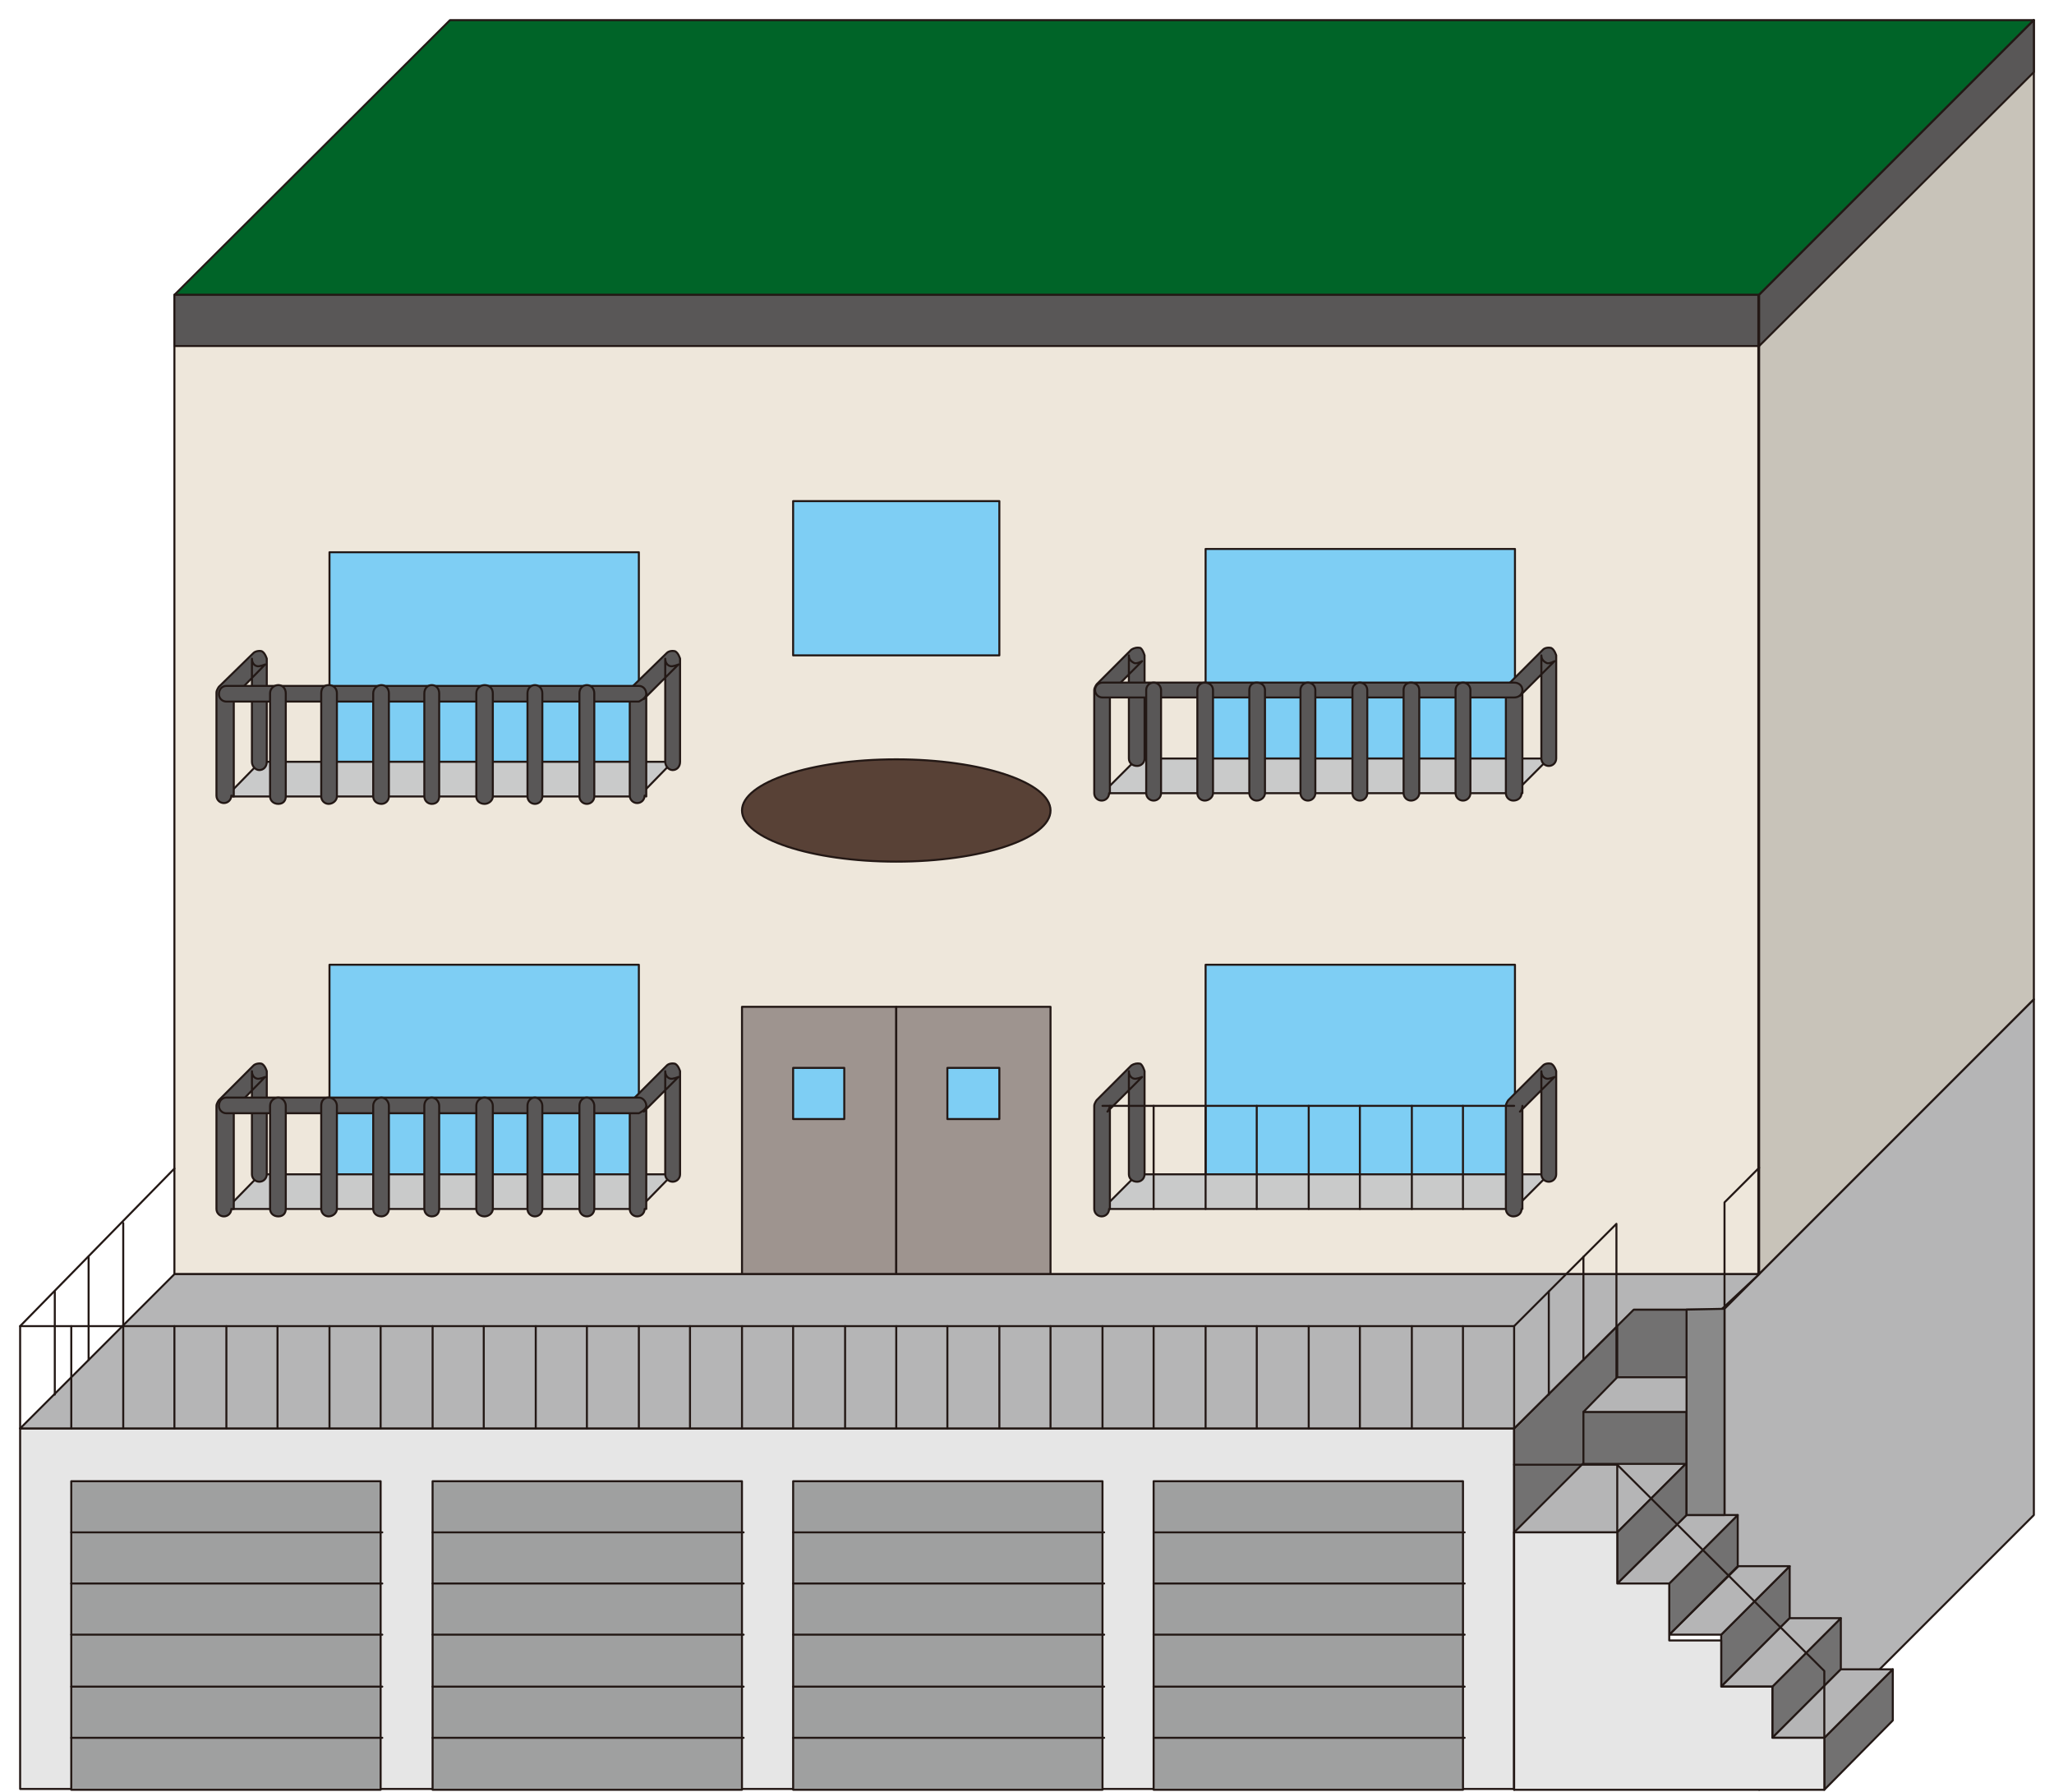 <svg width="102" height="89" viewBox="0 0 102 89" fill="none" xmlns="http://www.w3.org/2000/svg">
<path d="M87.317 14.642H8.661V63.27H87.317V14.642Z" fill="#EEE7DB" stroke="#231815" stroke-width="0.1" stroke-linecap="round" stroke-linejoin="round"/>
<path d="M87.358 14.642H8.661L22.344 1H101L87.358 14.642Z" fill="#006428" stroke="#231815" stroke-width="0.1" stroke-linecap="round" stroke-linejoin="round"/>
<path d="M101 49.628L87.358 63.27V14.642L101 1V49.628Z" fill="#C8C3B9" stroke="#231815" stroke-width="0.1" stroke-linecap="round" stroke-linejoin="round"/>
<path d="M101 75.232L87.358 88.874V80.271L85.638 80.353V64.99L101 49.628V75.232Z" fill="#B5B5B6" stroke="#231815" stroke-width="0.1" stroke-linecap="round" stroke-linejoin="round"/>
<path d="M75.191 70.93H1V88.833H75.191V70.93Z" fill="#E6E6E6" stroke="#231815" stroke-width="0.1" stroke-linecap="round" stroke-linejoin="round"/>
<path d="M80.271 83.794L75.191 88.874V70.93L80.271 65.891V83.794Z" fill="#727171" stroke="#231815" stroke-width="0.1" stroke-linecap="round" stroke-linejoin="round"/>
<path d="M44.508 49.996H36.847V63.27H44.508V49.996Z" fill="#9E948F" stroke="#231815" stroke-width="0.1" stroke-linecap="round" stroke-linejoin="round"/>
<path d="M49.627 24.884H39.386V32.544H49.627V24.884Z" fill="#7ECEF4" stroke="#231815" stroke-width="0.1" stroke-linecap="round" stroke-linejoin="round"/>
<path d="M41.926 53.028H39.386V55.568H41.926V53.028Z" fill="#7ECEF4" stroke="#231815" stroke-width="0.1" stroke-linecap="round" stroke-linejoin="round"/>
<path d="M52.168 49.996H44.507V63.27H52.168V49.996Z" fill="#9E948F" stroke="#231815" stroke-width="0.1" stroke-linecap="round" stroke-linejoin="round"/>
<path d="M49.627 53.028H47.046V55.568H49.627V53.028Z" fill="#7ECEF4" stroke="#231815" stroke-width="0.1" stroke-linecap="round" stroke-linejoin="round"/>
<path d="M72.651 73.552H57.288V88.874H72.651V73.552Z" fill="#9FA0A0" stroke="#231815" stroke-width="0.1" stroke-linecap="round" stroke-linejoin="round"/>
<path d="M57.288 76.092H72.733" stroke="#231815" stroke-width="0.1" stroke-linecap="round" stroke-linejoin="round"/>
<path d="M57.288 78.632H72.733" stroke="#231815" stroke-width="0.1" stroke-linecap="round" stroke-linejoin="round"/>
<path d="M57.288 81.172H72.733" stroke="#231815" stroke-width="0.1" stroke-linecap="round" stroke-linejoin="round"/>
<path d="M57.288 83.753H72.733" stroke="#231815" stroke-width="0.1" stroke-linecap="round" stroke-linejoin="round"/>
<path d="M57.288 86.293H72.733" stroke="#231815" stroke-width="0.1" stroke-linecap="round" stroke-linejoin="round"/>
<path d="M54.749 73.552H39.387V88.874H54.749V73.552Z" fill="#9FA0A0" stroke="#231815" stroke-width="0.1" stroke-linecap="round" stroke-linejoin="round"/>
<path d="M39.387 76.092H54.831" stroke="#231815" stroke-width="0.1" stroke-linecap="round" stroke-linejoin="round"/>
<path d="M39.387 78.632H54.831" stroke="#231815" stroke-width="0.1" stroke-linecap="round" stroke-linejoin="round"/>
<path d="M39.387 81.172H54.831" stroke="#231815" stroke-width="0.1" stroke-linecap="round" stroke-linejoin="round"/>
<path d="M39.387 83.753H54.831" stroke="#231815" stroke-width="0.1" stroke-linecap="round" stroke-linejoin="round"/>
<path d="M39.387 86.293H54.831" stroke="#231815" stroke-width="0.1" stroke-linecap="round" stroke-linejoin="round"/>
<path d="M36.845 73.552H21.482V88.874H36.845V73.552Z" fill="#9FA0A0" stroke="#231815" stroke-width="0.1" stroke-linecap="round" stroke-linejoin="round"/>
<path d="M21.482 76.092H36.927" stroke="#231815" stroke-width="0.1" stroke-linecap="round" stroke-linejoin="round"/>
<path d="M21.482 78.632H36.927" stroke="#231815" stroke-width="0.1" stroke-linecap="round" stroke-linejoin="round"/>
<path d="M21.482 81.172H36.927" stroke="#231815" stroke-width="0.1" stroke-linecap="round" stroke-linejoin="round"/>
<path d="M21.482 83.753H36.927" stroke="#231815" stroke-width="0.1" stroke-linecap="round" stroke-linejoin="round"/>
<path d="M21.482 86.293H36.927" stroke="#231815" stroke-width="0.1" stroke-linecap="round" stroke-linejoin="round"/>
<path d="M18.902 73.552H3.539V88.874H18.902V73.552Z" fill="#9FA0A0" stroke="#231815" stroke-width="0.1" stroke-linecap="round" stroke-linejoin="round"/>
<path d="M3.539 76.092H18.984" stroke="#231815" stroke-width="0.1" stroke-linecap="round" stroke-linejoin="round"/>
<path d="M3.539 78.632H18.984" stroke="#231815" stroke-width="0.1" stroke-linecap="round" stroke-linejoin="round"/>
<path d="M3.539 81.172H18.984" stroke="#231815" stroke-width="0.1" stroke-linecap="round" stroke-linejoin="round"/>
<path d="M3.539 83.753H18.984" stroke="#231815" stroke-width="0.1" stroke-linecap="round" stroke-linejoin="round"/>
<path d="M3.539 86.293H18.984" stroke="#231815" stroke-width="0.1" stroke-linecap="round" stroke-linejoin="round"/>
<path d="M87.317 14.642H8.661V17.182H87.317V14.642Z" fill="#595757" stroke="#231815" stroke-width="0.1" stroke-linecap="round" stroke-linejoin="round"/>
<path d="M101 3.581L87.358 17.182V14.642L101 1V3.581Z" fill="#595757" stroke="#231815" stroke-width="0.1" stroke-linecap="round" stroke-linejoin="round"/>
<path d="M80.312 76.092H75.191L78.633 72.651H83.754L80.312 76.092Z" fill="#B5B5B6" stroke="#231815" stroke-width="0.1" stroke-linecap="round" stroke-linejoin="round"/>
<path d="M85.474 83.753V81.172L88.874 77.772V80.353L85.474 83.753Z" fill="#727171" stroke="#231815" stroke-width="0.1" stroke-linecap="round" stroke-linejoin="round"/>
<path d="M85.474 81.172H82.893L86.334 77.772H88.874L85.474 81.172Z" fill="#B5B5B6" stroke="#231815" stroke-width="0.1" stroke-linecap="round" stroke-linejoin="round"/>
<path d="M88.014 86.293V83.753L91.414 80.353V82.893L88.014 86.293Z" fill="#727171" stroke="#231815" stroke-width="0.1" stroke-linecap="round" stroke-linejoin="round"/>
<path d="M88.014 83.753H85.474L88.874 80.353H91.414L88.014 83.753Z" fill="#B5B5B6" stroke="#231815" stroke-width="0.1" stroke-linecap="round" stroke-linejoin="round"/>
<path d="M90.594 88.874V86.293L93.994 82.893V85.433L90.594 88.874Z" fill="#727171" stroke="#231815" stroke-width="0.1" stroke-linecap="round" stroke-linejoin="round"/>
<path d="M90.594 86.293H88.013L91.413 82.893H93.994L90.594 86.293Z" fill="#B5B5B6" stroke="#231815" stroke-width="0.1" stroke-linecap="round" stroke-linejoin="round"/>
<path d="M82.894 81.172V78.632L86.294 75.232V77.772L82.894 81.172Z" fill="#727171" stroke="#231815" stroke-width="0.1" stroke-linecap="round" stroke-linejoin="round"/>
<path d="M82.893 78.632H80.312L83.754 75.232H86.294L82.893 78.632Z" fill="#B5B5B6" stroke="#231815" stroke-width="0.1" stroke-linecap="round" stroke-linejoin="round"/>
<path d="M80.311 78.632V76.092L83.753 72.651V75.232L80.311 78.632Z" fill="#727171" stroke="#231815" stroke-width="0.1" stroke-linecap="round" stroke-linejoin="round"/>
<path d="M85.432 65.031H80.311V68.391H85.432V65.031Z" fill="#727171" stroke="#231815" stroke-width="0.1" stroke-linecap="round" stroke-linejoin="round"/>
<path d="M85.474 65.031H81.131L75.191 70.931H1L8.661 63.27H87.358L85.474 65.031Z" fill="#B5B5B6" stroke="#231815" stroke-width="0.1" stroke-linecap="round" stroke-linejoin="round"/>
<path d="M83.753 70.111H78.632V72.692H83.753V70.111Z" fill="#727171" stroke="#231815" stroke-width="0.1" stroke-linecap="round" stroke-linejoin="round"/>
<path d="M83.753 70.111H78.632L80.311 68.39H85.473L83.753 70.111Z" fill="#B5B5B6" stroke="#231815" stroke-width="0.1" stroke-linecap="round" stroke-linejoin="round"/>
<path d="M75.191 76.092H80.312V78.632H82.893V81.459H85.474V83.753H88.014V86.293H90.595V88.874H75.191V76.092Z" fill="#E6E6E6" stroke="#231815" stroke-width="0.1" stroke-linecap="round" stroke-linejoin="round"/>
<path d="M85.637 64.99V75.232H83.753V65.031L85.637 64.99Z" fill="#898989" stroke="#231815" stroke-width="0.1" stroke-linecap="round" stroke-linejoin="round"/>
<path d="M75.232 27.26H59.869V37.665H75.232V27.26Z" fill="#7ECEF4" stroke="#231815" stroke-width="0.1" stroke-linecap="round" stroke-linejoin="round"/>
<path d="M54.749 39.386L56.47 37.665H76.912L75.192 39.386H54.749Z" fill="#C9CACA" stroke="#231815" stroke-width="0.1" stroke-linecap="round" stroke-linejoin="round"/>
<path d="M75.601 39.386V34.265C75.601 34.265 75.601 34.47 75.478 34.552L77.198 32.831C77.198 32.831 76.912 32.995 76.789 32.913C76.625 32.831 76.543 32.708 76.543 32.544V37.665C76.543 37.87 76.707 38.034 76.912 38.034C77.116 38.034 77.28 37.87 77.28 37.665V32.544C77.28 32.544 77.198 32.258 77.034 32.176C76.871 32.135 76.707 32.176 76.625 32.258L74.904 33.978C74.904 33.978 74.781 34.142 74.781 34.265V39.386C74.781 39.591 74.945 39.755 75.15 39.755C75.396 39.755 75.56 39.591 75.56 39.386H75.601Z" fill="#595757" stroke="#231815" stroke-width="0.1" stroke-linecap="round" stroke-linejoin="round"/>
<path d="M55.117 39.386V34.265C55.117 34.265 55.076 34.47 54.994 34.552L56.715 32.831C56.715 32.831 56.428 32.995 56.305 32.913C56.141 32.831 56.059 32.708 56.059 32.544V37.665C56.059 37.87 56.223 38.034 56.469 38.034C56.674 38.034 56.838 37.87 56.838 37.665V32.544C56.838 32.544 56.756 32.258 56.633 32.176C56.469 32.135 56.305 32.176 56.182 32.258L54.462 33.978C54.462 33.978 54.339 34.142 54.339 34.265V39.386C54.339 39.591 54.503 39.755 54.708 39.755C54.912 39.755 55.076 39.591 55.076 39.386H55.117Z" fill="#595757" stroke="#231815" stroke-width="0.1" stroke-linecap="round" stroke-linejoin="round"/>
<path d="M75.191 33.896H54.749C54.544 33.896 54.38 34.06 54.38 34.265C54.38 34.47 54.544 34.634 54.749 34.634H75.191C75.437 34.634 75.601 34.47 75.601 34.265C75.601 34.06 75.437 33.896 75.191 33.896Z" fill="#595757" stroke="#231815" stroke-width="0.1" stroke-linecap="round" stroke-linejoin="round"/>
<path d="M59.459 34.265V39.386C59.459 39.591 59.623 39.755 59.828 39.755C60.032 39.755 60.237 39.591 60.237 39.386V34.265C60.237 34.06 60.074 33.896 59.828 33.896C59.623 33.896 59.459 34.06 59.459 34.265Z" fill="#595757" stroke="#231815" stroke-width="0.1" stroke-linecap="round" stroke-linejoin="round"/>
<path d="M56.92 34.265V39.386C56.92 39.591 57.084 39.755 57.289 39.755C57.493 39.755 57.657 39.591 57.657 39.386V34.265C57.657 34.06 57.493 33.896 57.289 33.896C57.084 33.896 56.92 34.06 56.92 34.265Z" fill="#595757" stroke="#231815" stroke-width="0.1" stroke-linecap="round" stroke-linejoin="round"/>
<path d="M62.04 34.265V39.386C62.04 39.591 62.204 39.755 62.409 39.755C62.614 39.755 62.818 39.591 62.818 39.386V34.265C62.818 34.06 62.654 33.896 62.409 33.896C62.163 33.896 62.04 34.06 62.04 34.265Z" fill="#595757" stroke="#231815" stroke-width="0.1" stroke-linecap="round" stroke-linejoin="round"/>
<path d="M64.581 34.265V39.386C64.581 39.591 64.745 39.755 64.95 39.755C65.155 39.755 65.319 39.591 65.319 39.386V34.265C65.319 34.06 65.155 33.896 64.95 33.896C64.745 33.896 64.581 34.06 64.581 34.265Z" fill="#595757" stroke="#231815" stroke-width="0.1" stroke-linecap="round" stroke-linejoin="round"/>
<path d="M67.161 34.265V39.386C67.161 39.591 67.325 39.755 67.53 39.755C67.735 39.755 67.898 39.591 67.898 39.386V34.265C67.898 34.06 67.735 33.896 67.53 33.896C67.325 33.896 67.161 34.06 67.161 34.265Z" fill="#595757" stroke="#231815" stroke-width="0.1" stroke-linecap="round" stroke-linejoin="round"/>
<path d="M69.701 34.265V39.386C69.701 39.591 69.865 39.755 70.07 39.755C70.275 39.755 70.48 39.591 70.48 39.386V34.265C70.48 34.06 70.316 33.896 70.07 33.896C69.824 33.896 69.701 34.06 69.701 34.265Z" fill="#595757" stroke="#231815" stroke-width="0.1" stroke-linecap="round" stroke-linejoin="round"/>
<path d="M72.282 34.265V39.386C72.282 39.591 72.446 39.755 72.651 39.755C72.856 39.755 73.02 39.591 73.02 39.386V34.265C73.02 34.06 72.856 33.896 72.651 33.896C72.446 33.896 72.282 34.06 72.282 34.265Z" fill="#595757" stroke="#231815" stroke-width="0.1" stroke-linecap="round" stroke-linejoin="round"/>
<path d="M75.232 47.907H59.869V58.313H75.232V47.907Z" fill="#7ECEF4" stroke="#231815" stroke-width="0.1" stroke-linecap="round" stroke-linejoin="round"/>
<path d="M54.749 60.033L56.47 58.312H76.912L75.192 60.033H54.749Z" fill="#C9CACA" stroke="#231815" stroke-width="0.1" stroke-linecap="round" stroke-linejoin="round"/>
<path d="M75.601 60.033V54.912C75.601 54.912 75.601 55.117 75.478 55.199L77.198 53.478C77.198 53.478 76.912 53.601 76.789 53.56C76.625 53.519 76.543 53.355 76.543 53.192V58.312C76.543 58.517 76.707 58.681 76.912 58.681C77.116 58.681 77.28 58.517 77.28 58.312V53.192C77.28 53.192 77.198 52.905 77.034 52.823C76.871 52.782 76.707 52.823 76.625 52.905L74.904 54.626C74.904 54.626 74.781 54.789 74.781 54.912V60.033C74.781 60.238 74.945 60.402 75.15 60.402C75.396 60.402 75.56 60.238 75.56 60.033H75.601Z" fill="#595757" stroke="#231815" stroke-width="0.1" stroke-linecap="round" stroke-linejoin="round"/>
<path d="M55.117 60.033V54.912C55.117 54.912 55.076 55.117 54.994 55.199L56.715 53.478C56.715 53.478 56.428 53.601 56.305 53.56C56.141 53.519 56.059 53.355 56.059 53.192V58.312C56.059 58.517 56.223 58.681 56.469 58.681C56.674 58.681 56.838 58.517 56.838 58.312V53.192C56.838 53.192 56.756 52.905 56.633 52.823C56.469 52.782 56.305 52.823 56.182 52.905L54.462 54.626C54.462 54.626 54.339 54.789 54.339 54.912V60.033C54.339 60.238 54.503 60.402 54.708 60.402C54.912 60.402 55.076 60.238 55.076 60.033H55.117Z" fill="#595757" stroke="#231815" stroke-width="0.1" stroke-linecap="round" stroke-linejoin="round"/>
<path d="M75.192 54.912H54.749" stroke="#231815" stroke-width="0.1" stroke-linecap="round" stroke-linejoin="round"/>
<path d="M59.869 54.912V60.033" stroke="#231815" stroke-width="0.1" stroke-linecap="round" stroke-linejoin="round"/>
<path d="M57.288 54.912V60.033" stroke="#231815" stroke-width="0.1" stroke-linecap="round" stroke-linejoin="round"/>
<path d="M62.409 54.912V60.033" stroke="#231815" stroke-width="0.1" stroke-linecap="round" stroke-linejoin="round"/>
<path d="M64.99 54.912V60.033" stroke="#231815" stroke-width="0.1" stroke-linecap="round" stroke-linejoin="round"/>
<path d="M67.53 54.912V60.033" stroke="#231815" stroke-width="0.1" stroke-linecap="round" stroke-linejoin="round"/>
<path d="M70.111 54.912V60.033" stroke="#231815" stroke-width="0.1" stroke-linecap="round" stroke-linejoin="round"/>
<path d="M72.65 54.912V60.033" stroke="#231815" stroke-width="0.1" stroke-linecap="round" stroke-linejoin="round"/>
<path d="M31.725 47.907H16.362V58.313H31.725V47.907Z" fill="#7ECEF4" stroke="#231815" stroke-width="0.1" stroke-linecap="round" stroke-linejoin="round"/>
<path d="M11.24 60.033L12.92 58.312H33.403L31.724 60.033H11.24Z" fill="#C9CACA" stroke="#231815" stroke-width="0.1" stroke-linecap="round" stroke-linejoin="round"/>
<path d="M32.093 60.033V54.912C32.093 54.912 32.052 55.117 31.97 55.199L33.691 53.478C33.691 53.478 33.404 53.601 33.281 53.56C33.117 53.519 33.035 53.355 33.035 53.192V58.312C33.035 58.517 33.199 58.681 33.404 58.681C33.608 58.681 33.772 58.517 33.772 58.312V53.192C33.772 53.192 33.691 52.905 33.527 52.823C33.363 52.782 33.199 52.823 33.117 52.905L31.396 54.626C31.396 54.626 31.273 54.789 31.273 54.912V60.033C31.273 60.238 31.437 60.402 31.642 60.402C31.847 60.402 32.011 60.238 32.011 60.033H32.093Z" fill="#595757" stroke="#231815" stroke-width="0.1" stroke-linecap="round" stroke-linejoin="round"/>
<path d="M11.609 60.033V54.912C11.609 54.912 11.568 55.117 11.486 55.199L13.166 53.478C13.166 53.478 12.879 53.601 12.756 53.56C12.592 53.519 12.511 53.355 12.511 53.192V58.312C12.511 58.517 12.675 58.681 12.879 58.681C13.084 58.681 13.248 58.517 13.248 58.312V53.192C13.248 53.192 13.166 52.905 13.002 52.823C12.879 52.782 12.675 52.823 12.592 52.905L10.872 54.626C10.872 54.626 10.749 54.789 10.749 54.912V60.033C10.749 60.238 10.913 60.402 11.118 60.402C11.323 60.402 11.486 60.238 11.486 60.033H11.609Z" fill="#595757" stroke="#231815" stroke-width="0.1" stroke-linecap="round" stroke-linejoin="round"/>
<path d="M31.724 54.502H11.241C11.036 54.502 10.872 54.666 10.872 54.912C10.872 55.117 11.036 55.281 11.241 55.281H31.724C31.724 55.281 32.093 55.117 32.093 54.912C32.093 54.707 31.929 54.502 31.724 54.502Z" fill="#595757" stroke="#231815" stroke-width="0.1" stroke-linecap="round" stroke-linejoin="round"/>
<path d="M15.952 54.912V60.033C15.952 60.238 16.116 60.402 16.321 60.402C16.526 60.402 16.73 60.238 16.73 60.033V54.912C16.73 54.707 16.567 54.502 16.321 54.502C16.075 54.502 15.952 54.666 15.952 54.912Z" fill="#595757" stroke="#231815" stroke-width="0.1" stroke-linecap="round" stroke-linejoin="round"/>
<path d="M13.412 54.912V60.033C13.412 60.238 13.576 60.402 13.822 60.402C14.068 60.402 14.191 60.238 14.191 60.033V54.912C14.191 54.707 14.027 54.502 13.822 54.502C13.617 54.502 13.412 54.666 13.412 54.912Z" fill="#595757" stroke="#231815" stroke-width="0.1" stroke-linecap="round" stroke-linejoin="round"/>
<path d="M18.533 54.912V60.033C18.533 60.238 18.697 60.402 18.943 60.402C19.148 60.402 19.312 60.238 19.312 60.033V54.912C19.312 54.707 19.148 54.502 18.943 54.502C18.738 54.502 18.533 54.666 18.533 54.912Z" fill="#595757" stroke="#231815" stroke-width="0.1" stroke-linecap="round" stroke-linejoin="round"/>
<path d="M21.072 54.912V60.033C21.072 60.238 21.236 60.402 21.441 60.402C21.687 60.402 21.81 60.238 21.81 60.033V54.912C21.81 54.707 21.646 54.502 21.441 54.502C21.236 54.502 21.072 54.666 21.072 54.912Z" fill="#595757" stroke="#231815" stroke-width="0.1" stroke-linecap="round" stroke-linejoin="round"/>
<path d="M23.653 54.912V60.033C23.653 60.238 23.817 60.402 24.063 60.402C24.268 60.402 24.473 60.238 24.473 60.033V54.912C24.473 54.707 24.309 54.502 24.063 54.502C23.858 54.502 23.653 54.666 23.653 54.912Z" fill="#595757" stroke="#231815" stroke-width="0.1" stroke-linecap="round" stroke-linejoin="round"/>
<path d="M26.194 54.912V60.033C26.194 60.238 26.358 60.402 26.563 60.402C26.768 60.402 26.932 60.238 26.932 60.033V54.912C26.932 54.707 26.768 54.502 26.563 54.502C26.358 54.502 26.194 54.666 26.194 54.912Z" fill="#595757" stroke="#231815" stroke-width="0.1" stroke-linecap="round" stroke-linejoin="round"/>
<path d="M28.774 54.912V60.033C28.774 60.238 28.938 60.402 29.143 60.402C29.348 60.402 29.512 60.238 29.512 60.033V54.912C29.512 54.707 29.348 54.502 29.143 54.502C28.938 54.502 28.774 54.666 28.774 54.912Z" fill="#595757" stroke="#231815" stroke-width="0.1" stroke-linecap="round" stroke-linejoin="round"/>
<path d="M31.725 27.423H16.362V37.829H31.725V27.423Z" fill="#7ECEF4" stroke="#231815" stroke-width="0.1" stroke-linecap="round" stroke-linejoin="round"/>
<path d="M11.24 39.55L12.92 37.829H33.403L31.724 39.55H11.24Z" fill="#C9CACA" stroke="#231815" stroke-width="0.1" stroke-linecap="round" stroke-linejoin="round"/>
<path d="M32.093 39.55V34.429C32.093 34.429 32.052 34.633 31.97 34.715L33.691 32.995C33.691 32.995 33.404 33.118 33.281 33.077C33.117 33.036 33.035 32.872 33.035 32.708V37.829C33.035 38.034 33.199 38.239 33.404 38.239C33.608 38.239 33.772 38.075 33.772 37.829V32.708C33.772 32.708 33.691 32.421 33.527 32.339C33.363 32.298 33.199 32.339 33.117 32.421L31.396 34.101C31.396 34.101 31.273 34.265 31.273 34.388V39.508C31.273 39.713 31.437 39.877 31.642 39.877C31.847 39.877 32.011 39.713 32.011 39.508L32.093 39.55Z" fill="#595757" stroke="#231815" stroke-width="0.1" stroke-linecap="round" stroke-linejoin="round"/>
<path d="M11.609 39.55V34.429C11.609 34.429 11.568 34.633 11.486 34.715L13.166 32.995C13.166 32.995 12.879 33.118 12.756 33.077C12.592 33.036 12.511 32.872 12.511 32.708V37.829C12.511 38.034 12.675 38.239 12.879 38.239C13.084 38.239 13.248 38.075 13.248 37.829V32.708C13.248 32.708 13.166 32.421 13.002 32.339C12.879 32.298 12.675 32.339 12.592 32.421L10.872 34.101C10.872 34.101 10.749 34.265 10.749 34.388V39.508C10.749 39.713 10.913 39.877 11.118 39.877C11.323 39.877 11.486 39.713 11.486 39.508L11.609 39.55Z" fill="#595757" stroke="#231815" stroke-width="0.1" stroke-linecap="round" stroke-linejoin="round"/>
<path d="M31.724 34.06H11.241C11.036 34.06 10.872 34.224 10.872 34.469C10.872 34.674 11.036 34.838 11.241 34.838H31.724C31.724 34.838 32.093 34.674 32.093 34.469C32.093 34.224 31.929 34.06 31.724 34.06Z" fill="#595757" stroke="#231815" stroke-width="0.1" stroke-linecap="round" stroke-linejoin="round"/>
<path d="M15.952 34.428V39.549C15.952 39.754 16.116 39.918 16.321 39.918C16.526 39.918 16.73 39.754 16.73 39.549V34.428C16.73 34.183 16.567 34.019 16.321 34.019C16.075 34.019 15.952 34.183 15.952 34.428Z" fill="#595757" stroke="#231815" stroke-width="0.1" stroke-linecap="round" stroke-linejoin="round"/>
<path d="M13.412 34.428V39.549C13.412 39.754 13.576 39.918 13.822 39.918C14.068 39.918 14.191 39.754 14.191 39.549V34.428C14.191 34.183 14.027 34.019 13.822 34.019C13.617 34.019 13.412 34.183 13.412 34.428Z" fill="#595757" stroke="#231815" stroke-width="0.1" stroke-linecap="round" stroke-linejoin="round"/>
<path d="M18.533 34.428V39.549C18.533 39.754 18.697 39.918 18.943 39.918C19.148 39.918 19.312 39.754 19.312 39.549V34.428C19.312 34.183 19.148 34.019 18.943 34.019C18.738 34.019 18.533 34.183 18.533 34.428Z" fill="#595757" stroke="#231815" stroke-width="0.1" stroke-linecap="round" stroke-linejoin="round"/>
<path d="M21.072 34.428V39.549C21.072 39.754 21.236 39.918 21.441 39.918C21.687 39.918 21.81 39.754 21.81 39.549V34.428C21.81 34.183 21.646 34.019 21.441 34.019C21.236 34.019 21.072 34.183 21.072 34.428Z" fill="#595757" stroke="#231815" stroke-width="0.1" stroke-linecap="round" stroke-linejoin="round"/>
<path d="M23.653 34.428V39.549C23.653 39.754 23.817 39.918 24.063 39.918C24.268 39.918 24.473 39.754 24.473 39.549V34.428C24.473 34.183 24.309 34.019 24.063 34.019C23.858 34.019 23.653 34.183 23.653 34.428Z" fill="#595757" stroke="#231815" stroke-width="0.1" stroke-linecap="round" stroke-linejoin="round"/>
<path d="M26.194 34.428V39.549C26.194 39.754 26.358 39.918 26.563 39.918C26.768 39.918 26.932 39.754 26.932 39.549V34.428C26.932 34.183 26.768 34.019 26.563 34.019C26.358 34.019 26.194 34.183 26.194 34.428Z" fill="#595757" stroke="#231815" stroke-width="0.1" stroke-linecap="round" stroke-linejoin="round"/>
<path d="M28.774 34.428V39.549C28.774 39.754 28.938 39.918 29.143 39.918C29.348 39.918 29.512 39.754 29.512 39.549V34.428C29.512 34.183 29.348 34.019 29.143 34.019C28.938 34.019 28.774 34.183 28.774 34.428Z" fill="#595757" stroke="#231815" stroke-width="0.1" stroke-linecap="round" stroke-linejoin="round"/>
<path d="M85.638 64.826V59.706L87.358 57.985" stroke="#231815" stroke-width="0.1" stroke-linecap="round" stroke-linejoin="round"/>
<path d="M75.191 65.851H1" stroke="#231815" stroke-width="0.1" stroke-linecap="round" stroke-linejoin="round"/>
<path d="M6.12 65.851V70.93" stroke="#231815" stroke-width="0.1" stroke-linecap="round" stroke-linejoin="round"/>
<path d="M3.54 65.851V70.93" stroke="#231815" stroke-width="0.1" stroke-linecap="round" stroke-linejoin="round"/>
<path d="M8.661 65.851V70.93" stroke="#231815" stroke-width="0.1" stroke-linecap="round" stroke-linejoin="round"/>
<path d="M11.242 65.851V70.93" stroke="#231815" stroke-width="0.1" stroke-linecap="round" stroke-linejoin="round"/>
<path d="M13.781 65.851V70.93" stroke="#231815" stroke-width="0.1" stroke-linecap="round" stroke-linejoin="round"/>
<path d="M16.362 65.851V70.93" stroke="#231815" stroke-width="0.1" stroke-linecap="round" stroke-linejoin="round"/>
<path d="M18.902 65.851V70.93" stroke="#231815" stroke-width="0.1" stroke-linecap="round" stroke-linejoin="round"/>
<path d="M21.483 65.851V70.93" stroke="#231815" stroke-width="0.1" stroke-linecap="round" stroke-linejoin="round"/>
<path d="M24.023 65.851V70.93" stroke="#231815" stroke-width="0.1" stroke-linecap="round" stroke-linejoin="round"/>
<path d="M26.605 65.851V70.93" stroke="#231815" stroke-width="0.1" stroke-linecap="round" stroke-linejoin="round"/>
<path d="M29.145 65.851V70.93" stroke="#231815" stroke-width="0.1" stroke-linecap="round" stroke-linejoin="round"/>
<path d="M31.725 65.851V70.93" stroke="#231815" stroke-width="0.1" stroke-linecap="round" stroke-linejoin="round"/>
<path d="M34.265 65.851V70.93" stroke="#231815" stroke-width="0.1" stroke-linecap="round" stroke-linejoin="round"/>
<path d="M36.847 65.851V70.93" stroke="#231815" stroke-width="0.1" stroke-linecap="round" stroke-linejoin="round"/>
<path d="M39.386 65.851V70.93" stroke="#231815" stroke-width="0.1" stroke-linecap="round" stroke-linejoin="round"/>
<path d="M41.967 65.851V70.93" stroke="#231815" stroke-width="0.1" stroke-linecap="round" stroke-linejoin="round"/>
<path d="M44.507 65.851V70.93" stroke="#231815" stroke-width="0.1" stroke-linecap="round" stroke-linejoin="round"/>
<path d="M47.046 65.851V70.93" stroke="#231815" stroke-width="0.1" stroke-linecap="round" stroke-linejoin="round"/>
<path d="M49.628 65.851V70.93" stroke="#231815" stroke-width="0.1" stroke-linecap="round" stroke-linejoin="round"/>
<path d="M52.168 65.851V70.93" stroke="#231815" stroke-width="0.1" stroke-linecap="round" stroke-linejoin="round"/>
<path d="M54.749 65.851V70.93" stroke="#231815" stroke-width="0.1" stroke-linecap="round" stroke-linejoin="round"/>
<path d="M57.288 65.851V70.93" stroke="#231815" stroke-width="0.1" stroke-linecap="round" stroke-linejoin="round"/>
<path d="M59.869 65.851V70.93" stroke="#231815" stroke-width="0.1" stroke-linecap="round" stroke-linejoin="round"/>
<path d="M62.41 65.851V70.93" stroke="#231815" stroke-width="0.1" stroke-linecap="round" stroke-linejoin="round"/>
<path d="M64.99 65.851V70.93" stroke="#231815" stroke-width="0.1" stroke-linecap="round" stroke-linejoin="round"/>
<path d="M67.53 65.851V70.93" stroke="#231815" stroke-width="0.1" stroke-linecap="round" stroke-linejoin="round"/>
<path d="M70.111 65.851V70.93" stroke="#231815" stroke-width="0.1" stroke-linecap="round" stroke-linejoin="round"/>
<path d="M72.65 65.851V70.93" stroke="#231815" stroke-width="0.1" stroke-linecap="round" stroke-linejoin="round"/>
<path d="M75.191 70.93V65.851L80.271 60.771V65.892" stroke="#231815" stroke-width="0.1" stroke-linecap="round" stroke-linejoin="round"/>
<path d="M78.632 62.409V67.53" stroke="#231815" stroke-width="0.1" stroke-linecap="round" stroke-linejoin="round"/>
<path d="M76.912 69.251V64.13" stroke="#231815" stroke-width="0.1" stroke-linecap="round" stroke-linejoin="round"/>
<path d="M1 70.93V65.85L8.661 58.026" stroke="#231815" stroke-width="0.1" stroke-linecap="round" stroke-linejoin="round"/>
<path d="M6.12 60.73V65.851" stroke="#231815" stroke-width="0.1" stroke-linecap="round" stroke-linejoin="round"/>
<path d="M4.4 62.409V67.53" stroke="#231815" stroke-width="0.1" stroke-linecap="round" stroke-linejoin="round"/>
<path d="M2.721 64.13V69.251" stroke="#231815" stroke-width="0.1" stroke-linecap="round" stroke-linejoin="round"/>
<path d="M90.594 86.293V82.975L80.311 72.733V76.092" stroke="#231815" stroke-width="0.1" stroke-linecap="round" stroke-linejoin="round"/>
<path d="M80.312 72.733H75.191" stroke="#231815" stroke-width="0.1" stroke-linecap="round" stroke-linejoin="round"/>
<path d="M52.168 40.246C52.168 41.639 48.727 42.786 44.508 42.786C40.288 42.786 36.847 41.639 36.847 40.246C36.847 38.853 40.288 37.706 44.508 37.706C48.727 37.706 52.168 38.853 52.168 40.246Z" fill="#584136" stroke="#231815" stroke-width="0.1" stroke-linecap="round" stroke-linejoin="round"/>
</svg>
